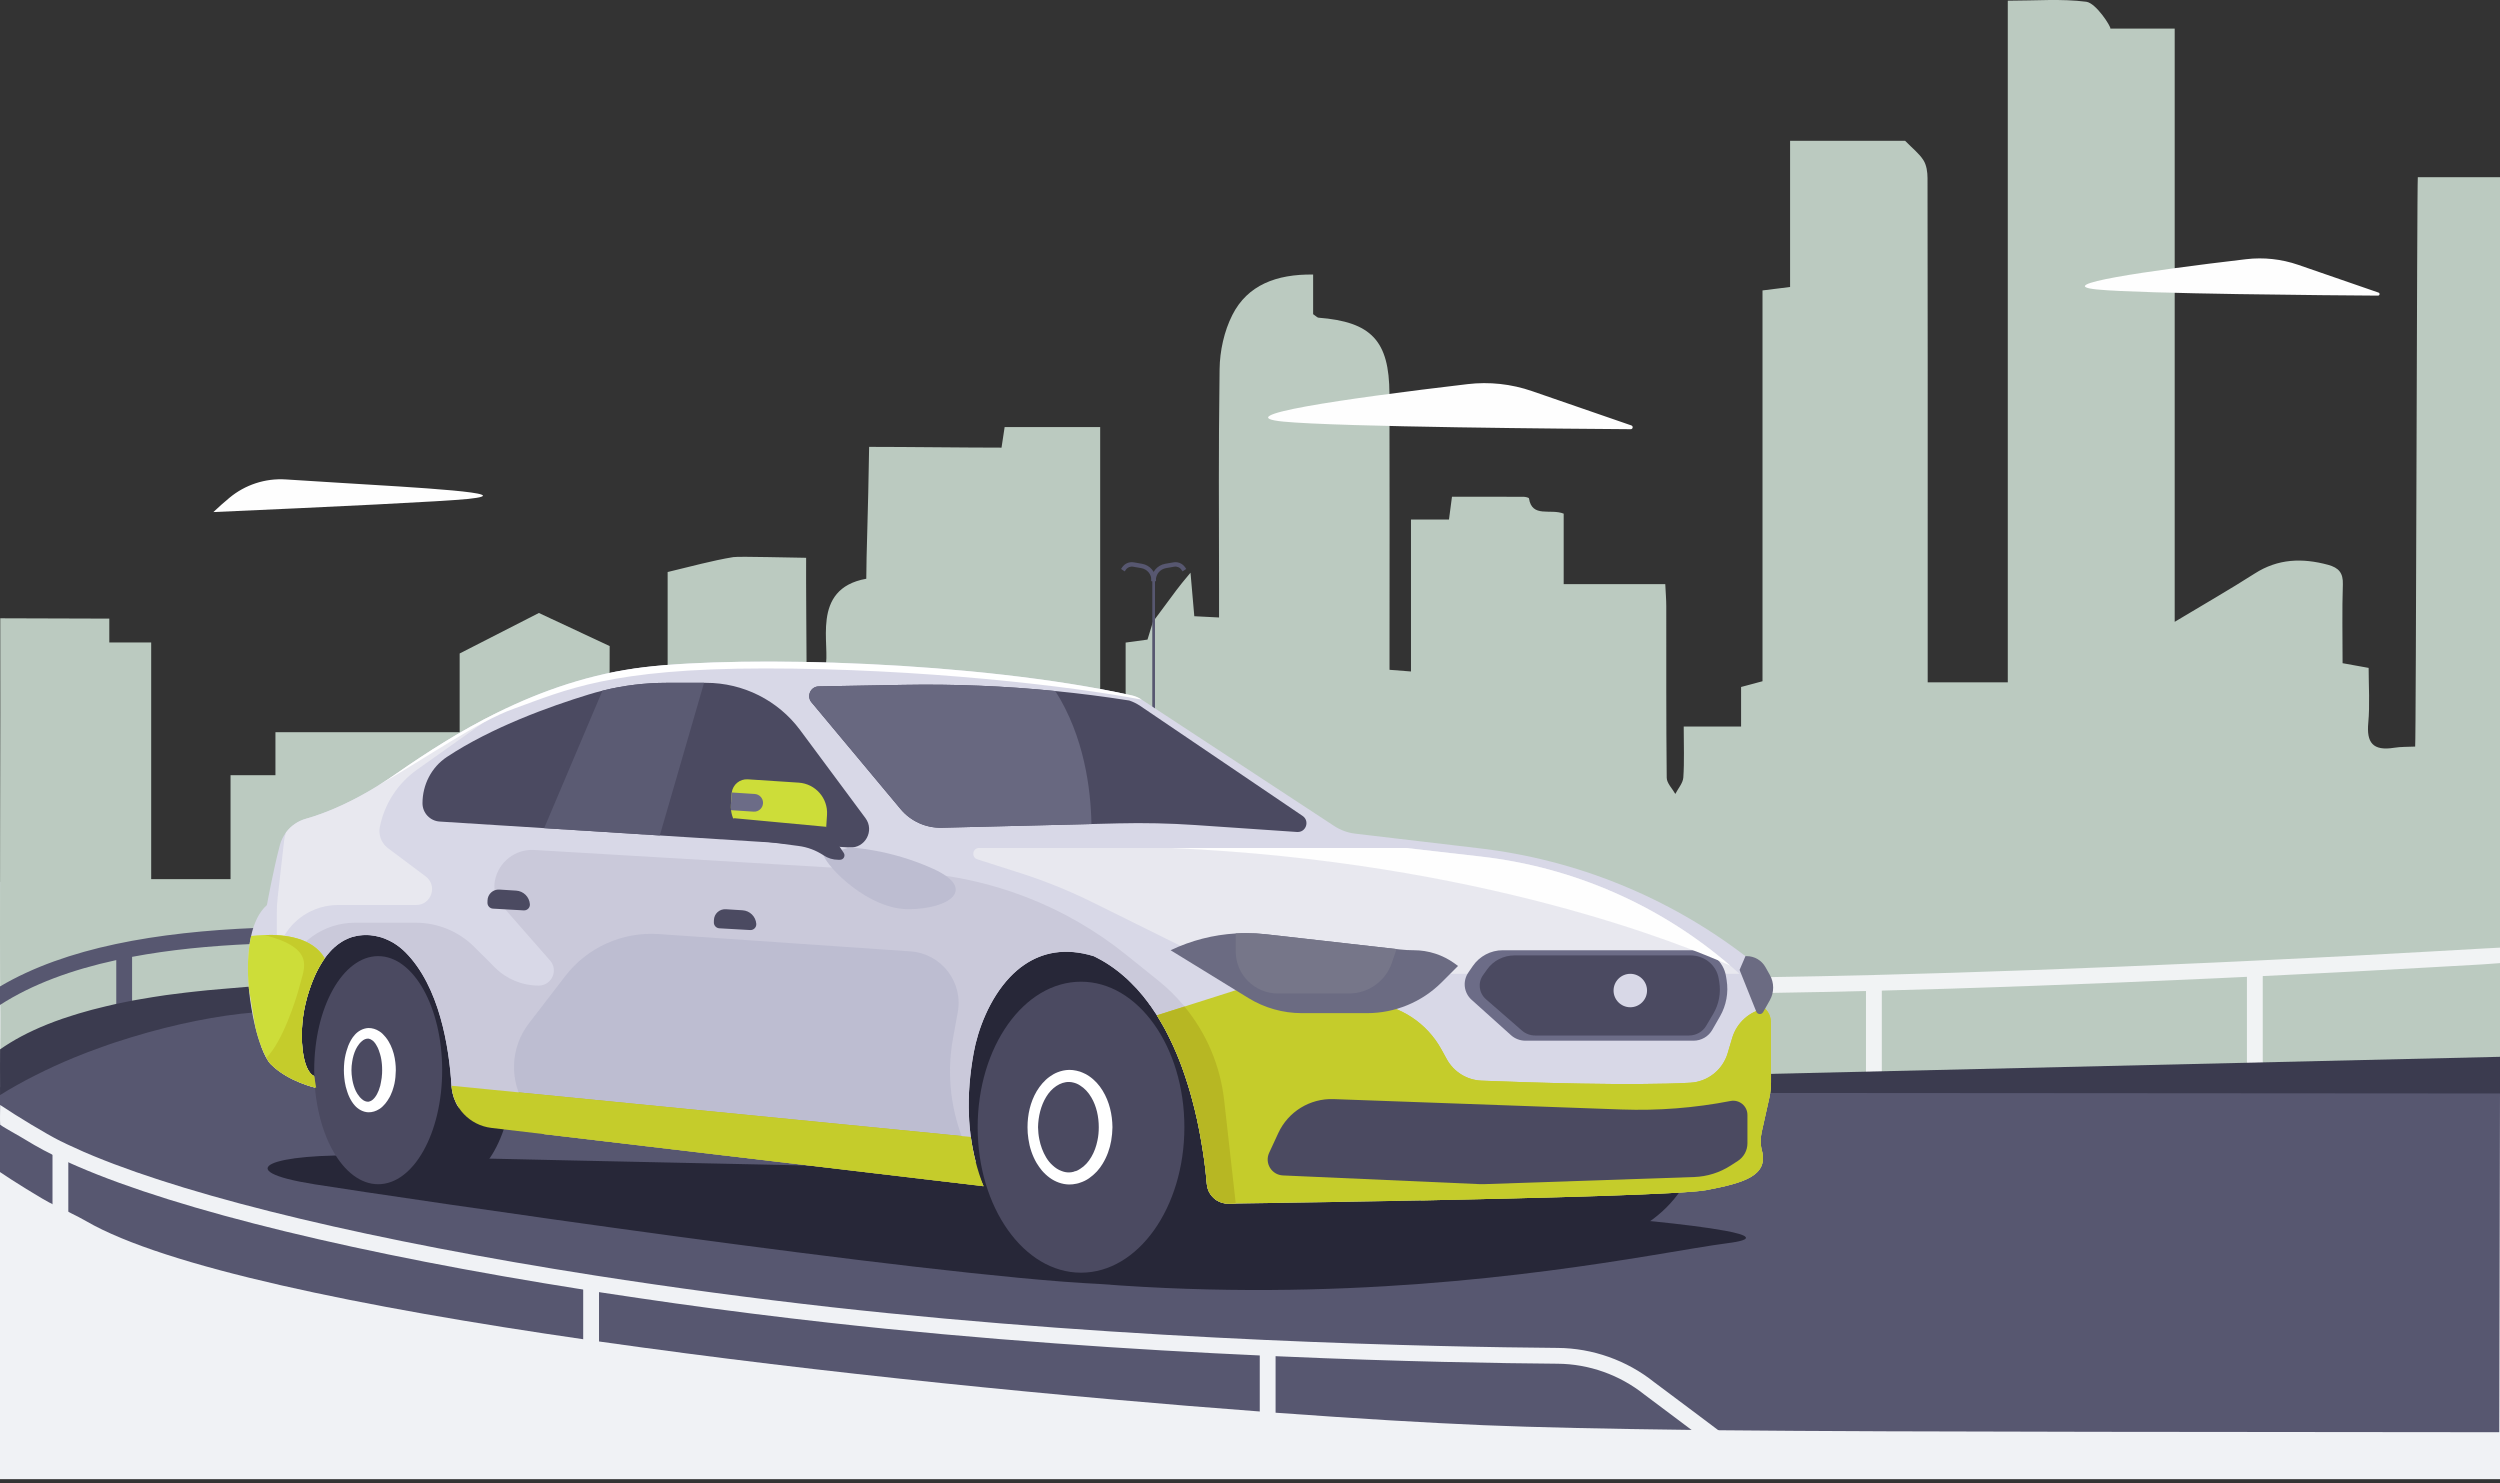 <svg width="300" height="178" viewBox="0 0 300 178" fill="none" xmlns="http://www.w3.org/2000/svg">
<rect x="0" y="0" width="300" height="178" fill="#333333" stroke="none"/>
<g id="Asset">
<rect id="Rectangle" y="105.833" width="300" height="71.667" fill="#F0F2F5"/>
<path id="Fill 3" fill-rule="evenodd" clip-rule="evenodd" d="M64.665 73.558L55.159 78.418V87.866H33.053V93.026H27.664V105.494H18.142V77.094H13.117V74.235L0.033 74.194C0.077 85.867 -0.068 114.255 0.042 120.278C0.073 121.729 0.033 127.072 0.033 127.072L7.649 127.187L11.788 127.25L13.351 127.273L18.983 127.359L20.06 127.375H20.131L21.014 127.383L26.73 126.889H26.738L29.051 126.693L30.503 126.568L30.988 126.527L31.73 126.465L34.933 126.19L35.877 126.113L36.292 126.074L37.76 125.948L38.041 125.924L38.797 125.861L39.102 125.831L44.031 125.407L44.602 125.359L45.04 125.32L50.936 124.818L52.24 124.709L58.146 124.198L58.98 124.129L60.247 123.721L73.069 118.019L73.159 77.527L64.665 73.558Z" fill="#BBCAC0"/>
<path id="Fill 5" fill-rule="evenodd" clip-rule="evenodd" d="M290.138 21.263C290.028 22.235 289.933 88.583 289.819 89.589C288.928 89.634 288.105 89.6 287.311 89.73C284.708 90.153 283.979 89.079 284.192 86.76C284.396 84.543 284.236 82.297 284.236 80.148C282.973 79.92 282.104 79.763 281.11 79.583C281.11 76.336 281.039 73.221 281.143 70.111C281.186 68.777 280.677 68.129 279.355 67.774C276.25 66.939 273.351 67.041 270.573 68.819C267.588 70.729 264.498 72.496 260.964 74.619V3.431H253.242C253.357 3.24 251.536 0.363 250.351 0.211C247.367 -0.173 244.288 0.085 240.934 0.085V81.879H231.323V67.462C231.323 58.728 231.334 30.111 231.303 21.378C231.3 20.652 231.193 19.825 230.812 19.226C230.305 18.42 229.485 17.791 228.614 16.897H214.811V34.438C213.555 34.595 212.61 34.712 211.501 34.852V81.749C210.586 81.994 209.839 82.193 208.93 82.437V87.183H202.046C202.046 89.42 202.13 91.365 201.999 93.299C201.953 93.973 201.374 94.616 201.038 95.273C200.678 94.628 200.014 93.986 200.007 93.336C199.93 86.474 199.964 79.613 199.953 72.751C199.953 71.933 199.881 71.112 199.832 70.094H187.642V61.638C186.056 61.002 183.845 62.177 183.476 59.806C183.462 59.711 183.041 59.615 182.81 59.614C179.94 59.601 177.07 59.605 174.237 59.605C174.096 60.675 173.998 61.417 173.877 62.344H169.318V80.577C168.296 80.497 167.604 80.444 166.743 80.376V77.418C166.743 64.629 166.767 60.038 166.732 47.25C166.714 40.877 164.551 38.619 158.214 38.122C158.08 38.113 157.959 37.961 157.575 37.701V32.945C153.173 32.882 149.704 34.206 147.887 37.787C146.89 39.754 146.379 42.115 146.351 44.305C146.206 56 146.285 59.5 146.286 71.197C146.287 72.105 146.286 73.013 146.286 74.098C145.08 74.036 144.223 73.993 143.316 73.947C143.159 72.141 143.022 70.577 142.86 68.725C141.045 70.9 141.592 70.271 138.357 74.608C138.108 75.419 137.892 76.121 137.699 76.752C136.791 76.876 136.079 76.973 135.076 77.109V83.629H132.021V51.248H120.557C120.432 52.08 120.329 52.759 120.183 53.717C115.628 53.717 109.028 53.625 104.295 53.625C104.175 61.736 103.954 66.524 103.954 69.449C97.138 70.67 99.743 77.618 99.031 80.112C98.646 79.747 96.789 79.876 96.789 79.876C96.789 79.876 96.71 68.714 96.735 66.936C95.548 66.936 88.691 66.739 87.998 66.853C85.432 67.272 82.921 67.979 80.117 68.643V86.549H80.05V131.161H300V21.263H290.138Z" fill="#BBCAC0"/>
<path id="Fill 7" fill-rule="evenodd" clip-rule="evenodd" d="M183.84 46.932C181.359 46.076 178.716 45.788 176.109 46.096C161.196 47.851 146.998 49.921 154.031 50.596C160.77 51.242 189.015 51.461 195.687 51.504C195.95 51.507 196.013 51.137 195.763 51.051L183.84 46.932Z" fill="#FEFEFE"/>
<path id="Fill 12" fill-rule="evenodd" clip-rule="evenodd" d="M42.117 131.316L34.695 121.373L29.592 119.737L10.63 123.216L0 130.502L0.02 132.287L18.295 135.157L33.56 134.15L42.117 131.316Z" fill="#575770"/>
<path id="Fill 14" fill-rule="evenodd" clip-rule="evenodd" d="M195.64 119.267V117.373H198.012C200.647 117.373 203.331 117.363 206.07 117.334L208.908 117.305C209.14 117.295 209.419 117.295 209.687 117.295C210.512 117.277 211.37 117.267 212.226 117.258C216.369 117.192 220.599 117.106 224.849 117.001C236.919 116.698 250.217 116.212 265.504 115.515C266.481 115.472 267.444 115.425 268.398 115.381L270.535 115.279C271.834 115.22 273.113 115.155 274.362 115.089L277.93 114.914C278.324 114.896 278.718 114.878 279.103 114.852L282.487 114.682C285.645 114.511 288.606 114.35 291.348 114.198C293.641 114.074 295.777 113.951 297.731 113.837L300 113.716V115.575L297.841 115.73C295.885 115.842 293.745 115.967 291.451 116.09C288.71 116.241 285.749 116.403 282.588 116.574L279.214 116.746C278.831 116.771 278.423 116.79 278.014 116.807L274.458 116.983C273.207 117.048 271.923 117.115 270.619 117.172L268.489 117.273C267.533 117.32 266.569 117.366 265.591 117.409C250.291 118.106 236.979 118.593 224.896 118.898C220.64 119.002 216.405 119.088 212.253 119.154C211.397 119.163 210.549 119.173 209.709 119.192C209.441 119.192 209.187 119.192 208.942 119.199L206.079 119.23C203.344 119.258 200.655 119.267 198.012 119.267H195.64Z" fill="#F1F3F4"/>
<path id="Fill 16" fill-rule="evenodd" clip-rule="evenodd" d="M223.918 131.31H225.817V117.662H223.918V131.31Z" fill="#F1F3F4"/>
<path id="Fill 18" fill-rule="evenodd" clip-rule="evenodd" d="M269.631 131.154H271.53V116.335H269.631V131.154Z" fill="#F1F3F4"/>
<path id="Fill 19" fill-rule="evenodd" clip-rule="evenodd" d="M300 131.396V126.817L208.271 128.961L209.246 131.311L300 131.396Z" fill="#3B3B4F"/>
<path id="Fill 20" fill-rule="evenodd" clip-rule="evenodd" d="M236.758 147.629L232.862 150.634L169.334 150.782L173.949 147.772L236.758 147.629Z" fill="#F1F3F4"/>
<path id="Fill 21" fill-rule="evenodd" clip-rule="evenodd" d="M296.706 146.776C296.44 148.14 296.156 149.457 295.851 150.718L279.168 150.756H277.868L269.175 150.776L271.243 146.832L277.868 146.813H279.168L296.706 146.776Z" fill="#F1F3F4"/>
<path id="Fill 22" fill-rule="evenodd" clip-rule="evenodd" d="M16.538 133.06C16.311 133.135 16.709 132.813 17.25 132.51C16.87 132.889 16.643 132.993 16.538 133.06ZM190.072 131.155C187.716 131.349 185.356 131.6 182.995 131.894C181.4 132.083 179.806 132.302 178.212 132.529H178.126C177.225 132.662 176.352 132.794 175.45 132.937C168.199 134.026 160.938 135.278 153.736 136.093C153.611 136.112 153.488 136.13 153.365 136.141C152.007 136.292 150.651 136.424 149.303 136.539C148.809 136.586 148.307 136.623 147.813 136.662C146.721 136.746 145.63 136.813 144.539 136.861H144.529C143.846 136.898 143.153 136.928 142.46 136.937C141.929 136.955 141.396 136.975 140.865 136.975C139.982 136.993 139.11 136.993 138.227 136.975C136.728 136.955 135.228 136.928 133.738 136.898C133.188 136.889 132.638 136.88 132.087 136.87C131.385 136.861 130.692 136.841 130 136.822C129.544 136.822 129.088 136.813 128.641 136.794C127.464 136.775 126.288 136.746 125.112 136.709C124.675 136.699 124.237 136.69 123.801 136.671C121.78 136.614 119.768 136.557 117.756 136.482C117.471 136.472 117.177 136.462 116.893 136.452C116.541 136.435 116.18 136.424 115.829 136.415C103.653 135.951 91.581 135.183 79.765 133.884H79.718C79.613 133.864 79.508 133.856 79.404 133.847L75.817 133.449L74.022 133.25L72.248 132.993L65.197 131.96C64.398 131.847 63.612 131.714 62.833 131.572H62.824C62.464 131.505 62.112 131.438 61.77 131.372C61.397 131.3 61.023 131.227 60.65 131.155H0C0 131.155 0.006 139.9 0 140.646C1.129 141.431 5.178 143.989 6.431 144.566C6.515 144.605 6.61 144.652 6.696 144.69C7.018 144.843 7.332 144.992 7.645 145.145C7.967 145.297 8.281 145.448 8.594 145.619C9.183 145.903 9.771 146.216 10.341 146.538C19.775 152.008 43.254 156.851 70.378 160.766C70.692 160.803 71.015 160.851 71.327 160.898C71.641 160.945 71.963 160.993 72.276 161.032C98.651 164.785 128.205 167.667 151.571 169.41C151.885 169.438 152.197 169.468 152.512 169.486C152.833 169.505 153.156 169.533 153.469 169.553C162.941 170.245 171.322 170.738 177.956 171.021C184.324 171.288 192.999 171.468 203.038 171.591H203.048C203.58 171.6 204.102 171.6 204.644 171.609H204.652C205.184 171.62 205.716 171.62 206.257 171.629C228.416 171.859 273.108 171.825 299.909 171.866L300 131.218L211.158 131.155H190.072Z" fill="#575770"/>
<path id="Fill 24" fill-rule="evenodd" clip-rule="evenodd" d="M156.749 99.619C156.74 99.619 156.729 99.628 156.711 99.637C156.711 99.637 156.701 99.637 156.691 99.647C156.626 99.676 156.475 99.732 156.255 99.818C156.246 99.827 156.246 99.827 156.237 99.827C155.419 100.169 153.664 100.861 151.045 101.76C150.551 101.931 150.048 102.112 149.489 102.301H149.46C144.895 103.827 138.308 105.79 130.061 107.608H130.052C128.628 107.932 127.157 108.244 125.629 108.548C123.257 109.031 120.769 109.486 118.179 109.913H118.093C115.748 110.311 113.339 110.68 110.823 111.011C109.846 111.145 108.859 111.268 107.853 111.392C107.14 111.476 106.43 111.562 105.709 111.638C100.774 112.179 95.554 112.595 90.086 112.822H90.03C86.091 112.993 82.067 113.069 77.89 113.021C76.638 112.963 75.376 112.908 74.085 112.831H74.075L73.391 112.804C70.896 112.661 68.335 112.5 65.666 112.338C65.012 112.301 64.358 112.263 63.693 112.216C60.675 112.036 57.618 111.856 54.544 111.703C54.544 111.695 54.544 111.695 54.534 111.703C49.693 111.448 44.816 111.257 40.023 111.23C39.91 111.22 39.795 111.22 39.691 111.22C38.191 111.202 36.701 111.21 35.221 111.23C34.67 111.24 34.119 111.249 33.569 111.268C32.621 111.287 31.68 111.315 30.741 111.353C18.828 111.84 7.927 113.689 0 118.375V120.596C3.888 118.088 8.645 116.365 13.953 115.211V126.984V134.965H15.851V127.012V114.822C20.359 113.969 25.227 113.496 30.304 113.277C32.488 113.173 34.698 113.125 36.938 113.116C37.053 113.107 37.157 113.107 37.271 113.116H37.28C37.593 113.107 37.897 113.107 38.202 113.107C39.188 113.107 40.175 113.116 41.172 113.136H41.181C41.181 113.125 41.181 113.125 41.19 113.136C43.374 113.154 45.584 113.211 47.796 113.297C50.995 113.41 54.203 113.562 57.381 113.742C59.831 113.874 62.269 114.027 64.671 114.168C64.936 114.187 65.192 114.206 65.449 114.216C65.487 114.226 65.515 114.226 65.553 114.226C67.357 114.338 69.112 114.444 70.84 114.548C73.232 114.69 75.556 114.814 77.843 114.917C85.399 115.003 92.581 114.709 99.321 114.15C100.754 114.027 102.149 113.893 103.544 113.75H103.602C105.1 113.609 106.571 113.439 108.015 113.268C114.819 112.453 121.026 111.401 126.626 110.254H126.663C127.262 110.139 127.84 110.017 128.41 109.902H128.419C129.928 109.58 131.371 109.249 132.766 108.926C142.684 106.614 150.001 104.179 154.005 102.717H154.025C154.918 102.386 155.62 102.112 156.18 101.893V103.638L132.861 108.974L128.533 109.969L127.175 110.272H127.1L109.979 114.216C109.979 114.216 109.979 114.206 109.969 114.216L72.832 122.719L70.28 123.296L62.584 125.06L61.709 125.259H61.701L54.354 126.945L54.203 126.973L53.387 127.163L51.696 127.552L47.852 128.434H47.843L46.562 128.728L46.202 128.813L45.85 128.889L43.202 129.504H43.174L42.643 129.619L41.731 129.838L39.804 130.273L38.162 130.651L8.401 137.467L6.909 137.807H6.9L6.654 137.865H6.635L5.628 138.017H5.62L5.335 138.064H5.325L1.786 138.577C1.928 139.202 2.069 139.818 2.222 140.433L6.654 139.77L6.987 139.723L7.604 139.58L8.163 139.448L8.552 139.363L8.723 139.325L9.71 139.098L11.286 138.737L38.409 132.538L42.273 131.648L43.344 131.401L43.581 131.354H43.601L45.803 130.841L45.85 130.832L46.666 130.642L47.586 130.434L48.678 130.187H48.707L52.01 129.42L53.404 129.107L54.354 128.889L54.421 128.869L59.669 127.665L61.889 127.163L62.089 127.116L112.998 115.467L130.944 111.363L134.417 110.566L135.556 110.311L158.077 105.155V99.04L156.749 99.619Z" fill="#575770"/>
<path id="Fill 25" fill-rule="evenodd" clip-rule="evenodd" d="M39.591 120.159C39.286 120.774 38.433 121.203 36.81 121.335C36.212 121.391 35.501 121.402 34.683 121.373C34.59 121.373 34.495 121.362 34.4 121.362C33.973 121.354 33.526 121.354 33.07 121.362H33.062C32.302 121.373 31.506 121.41 30.67 121.477C30.651 121.477 30.623 121.477 30.594 121.486C26.247 121.828 21.018 122.869 15.826 124.453C15.19 124.642 14.563 124.841 13.928 125.051C13.331 125.25 12.743 125.449 12.154 125.667C11.052 126.054 9.962 126.472 8.898 126.908C5.843 128.159 2.495 129.838 0.008 131.41C-0.01 129.498 0.008 125.924 0.008 125.924C0.198 125.783 0.375 125.667 0.584 125.533C0.783 125.401 1.003 125.267 1.211 125.135C2.928 124.083 5.007 123.108 7.503 122.244C7.92 122.102 8.348 121.96 8.784 121.828C9.002 121.761 9.23 121.685 9.459 121.618C10.483 121.306 11.584 121.021 12.743 120.747C13.065 120.671 13.386 120.595 13.72 120.52C13.785 120.5 13.862 120.491 13.928 120.472C13.995 120.463 14.062 120.443 14.127 120.433C14.393 120.377 14.659 120.321 14.945 120.264C15.228 120.206 15.523 120.149 15.826 120.083C16.168 120.027 16.509 119.96 16.851 119.903C17.82 119.733 18.826 119.572 19.87 119.419C20.078 119.391 20.306 119.362 20.524 119.335C21.094 119.258 21.672 119.183 22.261 119.116C22.621 119.069 22.982 119.031 23.352 118.993C24.396 118.869 25.478 118.775 26.598 118.68C27.784 118.586 28.98 118.481 30.176 118.377C31.506 118.254 32.843 118.122 34.191 117.988C34.599 117.95 35.007 117.912 35.415 117.875C36.242 117.79 37.058 117.704 37.883 117.618H37.892C38.187 117.59 38.481 117.552 38.775 117.523C39.554 118.538 39.932 119.467 39.591 120.159Z" fill="#3B3B4F"/>
<path id="Fill 26" fill-rule="evenodd" clip-rule="evenodd" d="M211.669 175.724L210.529 177.24L202.995 171.591H202.984L199.625 169.069L197.336 167.355C194.366 164.983 190.676 163.676 186.917 163.647C180.149 163.591 168.135 163.411 153.414 162.757C152.788 162.737 152.162 162.709 151.516 162.672C136.037 161.97 117.758 160.767 99.488 158.728C93.348 158.045 87.178 157.268 81.039 156.406C78.087 155.988 75.145 155.552 72.221 155.108C71.861 155.051 71.49 154.993 71.131 154.936C70.855 154.899 70.59 154.852 70.324 154.804C43.181 150.528 21.532 145.258 9.317 139.97C9.051 139.856 8.796 139.733 8.54 139.629C8.406 139.562 8.283 139.505 8.151 139.447C7.819 139.297 7.495 139.145 7.182 138.994L6.936 138.879C6.85 138.832 6.765 138.794 6.689 138.756H6.67L6.642 138.747L6.46 138.652C6.071 138.453 5.683 138.263 5.323 138.064H5.312C4.487 137.619 3.719 137.183 3.015 136.747C3.006 136.738 2.988 136.727 2.968 136.718C2.313 136.302 0.571 135.383 0.02 134.965C-0.021 134.357 0.014 133.386 0.02 132.596C1.975 133.913 5.512 136.055 7.23 136.917L7.296 136.946C7.447 137.021 7.609 137.098 7.771 137.173L7.998 137.288C8.121 137.344 8.255 137.41 8.388 137.467C8.928 137.724 9.498 137.98 10.076 138.234C10.466 138.406 10.864 138.576 11.273 138.738C23.667 143.846 44.927 148.917 71.415 153.06C80.764 154.52 90.274 155.79 99.697 156.852C136.264 160.936 172.889 161.638 186.935 161.751C191.112 161.781 195.221 163.24 198.496 165.856L203.032 169.249L206.201 171.629L211.669 175.724Z" fill="#F0F2F5"/>
<path id="Fill 27" fill-rule="evenodd" clip-rule="evenodd" d="M6.3 147.629H8.198V137.861H6.3V147.629Z" fill="#F0F2F5"/>
<path id="Fill 28" fill-rule="evenodd" clip-rule="evenodd" d="M69.984 165.548H71.882V153.866H69.984V165.548Z" fill="#F0F2F5"/>
<path id="Fill 29" fill-rule="evenodd" clip-rule="evenodd" d="M151.172 173.173H153.07V162.539H151.172V173.173Z" fill="#F0F2F5"/>
<path id="Fill 30" fill-rule="evenodd" clip-rule="evenodd" d="M56.197 59.869C53.258 60.175 39.648 60.829 25.605 61.448C26.213 60.869 26.856 60.298 27.531 59.737C29.418 58.168 31.834 57.374 34.285 57.531C36.886 57.698 39.121 57.839 40.71 57.934C49.71 58.486 62.69 59.18 56.197 59.869Z" fill="#FEFEFE"/>
<path id="Fill 31" fill-rule="evenodd" clip-rule="evenodd" d="M138.274 85.834H138.598V69.328H138.274V85.834Z" fill="#575770"/>
<path id="Fill 32" fill-rule="evenodd" clip-rule="evenodd" d="M138.702 69.735H138.171V69.622C138.171 68.907 137.659 68.298 136.954 68.175L135.968 68.004C135.63 67.945 135.288 68.092 135.096 68.377L134.964 68.57L134.525 68.275L134.656 68.081C134.964 67.623 135.513 67.387 136.06 67.482L137.044 67.654C138.005 67.821 138.702 68.649 138.702 69.622V69.735Z" fill="#575770"/>
<path id="Fill 33" fill-rule="evenodd" clip-rule="evenodd" d="M138.703 69.735H138.171V69.622C138.171 68.649 138.869 67.821 139.828 67.654L140.814 67.482C141.358 67.387 141.908 67.623 142.218 68.081L142.348 68.275L141.907 68.57L141.777 68.377C141.586 68.092 141.242 67.945 140.904 68.004L139.92 68.175C139.215 68.297 138.703 68.906 138.703 69.622V69.735Z" fill="#575770"/>
<path id="Fill 34" fill-rule="evenodd" clip-rule="evenodd" d="M275.783 31.779C273.777 31.087 271.641 30.855 269.534 31.104C257.478 32.523 246.002 34.195 251.686 34.741C257.135 35.264 279.965 35.441 285.359 35.476C285.573 35.477 285.624 35.179 285.421 35.11L275.783 31.779Z" fill="#FEFEFE"/>
<path id="Fill 35" fill-rule="evenodd" clip-rule="evenodd" d="M207.332 149.179C205.168 149.455 201.941 150.033 197.766 150.716C184.146 152.943 160.553 156.298 131.853 154.071C111.534 153.123 48.098 143.758 37.705 142.109C27.313 140.45 32.505 138.336 44.197 138.687C55.899 139.037 162.993 141.247 162.993 141.247L193.628 146.118C193.628 146.118 202.568 146.859 207.029 147.691C209.724 148.193 210.796 148.734 207.332 149.179Z" fill="#272738"/>
<path id="Fill 36" fill-rule="evenodd" clip-rule="evenodd" d="M174.965 134.556C174.965 142.634 181.523 149.184 189.612 149.184C197.702 149.184 204.259 142.634 204.259 134.556C204.259 126.477 197.702 119.927 189.612 119.927C181.523 119.927 174.965 126.477 174.965 134.556Z" fill="#272738"/>
<path id="Fill 37" fill-rule="evenodd" clip-rule="evenodd" d="M128.188 135.263C128.188 144.906 133.739 152.723 140.59 152.723C147.44 152.723 152.993 144.906 152.993 135.263C152.993 125.621 147.44 117.804 140.59 117.804C133.739 117.804 128.188 125.621 128.188 135.263Z" fill="#272738"/>
<path id="Fill 38" fill-rule="evenodd" clip-rule="evenodd" d="M129.605 152.723H140.473V117.804H129.605V152.723Z" fill="#272738"/>
<path id="Fill 39" fill-rule="evenodd" clip-rule="evenodd" d="M46.209 128.42C46.209 135.979 49.648 142.107 53.888 142.107C58.129 142.107 61.566 135.979 61.566 128.42C61.566 120.863 58.129 114.735 53.888 114.735C49.648 114.735 46.209 120.863 46.209 128.42Z" fill="#272738"/>
<path id="Fill 40" fill-rule="evenodd" clip-rule="evenodd" d="M45.5 142.107H54.005V114.736H45.5V142.107Z" fill="#272738"/>
<path id="Fill 41" fill-rule="evenodd" clip-rule="evenodd" d="M148.741 142.106L118.029 142.342L70.543 131.96H58.258C58.258 131.96 36.051 134.083 34.161 125.118C32.271 116.151 43.611 106.949 43.611 106.949L149.687 111.197L148.741 142.106Z" fill="#272738"/>
<path id="Fill 42" fill-rule="evenodd" clip-rule="evenodd" d="M212.524 122.69V129.855C212.524 130.473 212.457 131.089 212.324 131.694L211.404 135.828C211.242 136.557 211.233 137.315 211.423 138.045C212.239 141.088 209.277 141.951 204.731 142.814C200.508 143.618 160.239 144.254 148.291 144.425C148.129 144.433 147.977 144.433 147.834 144.433H147.418C146.905 144.444 146.42 144.301 146.012 144.046C145.88 143.97 145.757 143.875 145.643 143.761C145.528 143.657 145.424 143.543 145.329 143.419C145.274 143.354 145.234 143.287 145.196 143.22C145.112 143.088 145.035 142.946 144.979 142.794C144.893 142.576 144.836 142.329 144.818 142.084C144.798 141.893 144.779 141.694 144.76 141.486C144.732 141.108 144.685 140.7 144.637 140.263C144.59 139.932 144.551 139.571 144.503 139.211C144.475 139.003 144.446 138.784 144.408 138.568C144.38 138.406 144.362 138.245 144.333 138.075C144.238 137.401 144.114 136.7 143.972 135.96C143.877 135.42 143.764 134.861 143.631 134.282C143.612 134.207 143.592 134.14 143.583 134.075C143.441 133.429 143.279 132.775 143.099 132.103C143.014 131.77 142.929 131.439 142.824 131.098C142.625 130.415 142.416 129.742 142.189 129.069C142.094 128.765 141.99 128.471 141.875 128.169C141.467 127.051 141.012 125.941 140.489 124.869C140.394 124.653 140.291 124.443 140.176 124.235C139.958 123.78 139.721 123.345 139.464 122.908C139.274 122.567 139.075 122.235 138.867 121.903C138.829 121.836 138.781 121.771 138.743 121.704C138.562 121.429 138.383 121.154 138.193 120.889C138.126 120.774 138.05 120.67 137.955 120.567C137.841 120.387 137.708 120.206 137.566 120.035C137.443 119.866 137.31 119.695 137.177 119.534C136.703 118.946 136.199 118.396 135.658 117.875C135.403 117.618 135.146 117.373 134.871 117.145C134.605 116.909 134.339 116.69 134.054 116.471C134.045 116.471 134.037 116.463 134.037 116.463C133.751 116.234 133.456 116.027 133.154 115.828C132.556 115.419 131.919 115.059 131.256 114.738C127.81 113.676 125.067 114.301 122.922 115.771C122.608 115.979 122.306 116.217 122.021 116.463C121.727 116.71 121.451 116.974 121.194 117.25C118.708 119.866 117.332 123.619 116.848 126.301C116.393 128.795 116.155 131.345 116.278 133.922C116.289 134.291 116.306 134.671 116.345 135.05C116.364 135.297 116.383 135.543 116.421 135.79C116.44 135.997 116.459 136.216 116.498 136.434C116.526 136.68 116.563 136.927 116.61 137.173C116.63 137.353 116.668 137.534 116.705 137.723C116.763 138.045 116.829 138.369 116.904 138.689C116.952 138.927 117.019 139.173 117.077 139.41L55.016 132.861C54.789 132.51 54.608 132.121 54.465 131.714C54.41 131.562 54.37 131.411 54.333 131.258C54.295 131.098 54.258 130.946 54.238 130.785C54.211 130.633 54.191 130.481 54.181 130.32V130.291C53.887 125.609 52.739 118.387 48.658 114.282C48.231 113.856 47.756 113.477 47.244 113.164C46.901 112.956 46.541 112.785 46.162 112.632C45.981 112.557 45.791 112.5 45.602 112.444C45.213 112.34 44.814 112.263 44.416 112.225C44.226 112.206 44.045 112.206 43.865 112.206C43.656 112.206 43.447 112.217 43.248 112.245C43.077 112.263 42.916 112.282 42.754 112.321C42.745 112.321 42.734 112.321 42.726 112.329C42.641 112.34 42.564 112.358 42.489 112.386C42.328 112.416 42.166 112.463 42.013 112.528C41.862 112.585 41.71 112.643 41.568 112.718C41.36 112.804 41.16 112.917 40.971 113.041C40.828 113.125 40.685 113.231 40.543 113.335C40.391 113.447 40.239 113.581 40.088 113.713V113.724C39.936 113.845 39.794 113.988 39.66 114.139C39.358 114.463 39.072 114.822 38.807 115.22C38.73 115.344 38.645 115.467 38.57 115.6C38.209 116.187 37.886 116.832 37.601 117.514C37.506 117.733 37.421 117.95 37.335 118.177C37.26 118.405 37.173 118.633 37.098 118.869C36.434 120.898 36.12 123.021 36.244 125.154C36.377 127.44 36.908 128.424 37.298 128.841C37.488 129.051 37.649 129.117 37.696 129.126L37.705 129.135L37.944 130.548C37.944 130.548 34.63 129.838 32.505 127.714C32.115 127.325 31.717 126.567 31.338 125.552C31.081 124.861 30.834 124.074 30.625 123.192C30.284 121.808 30.008 120.234 29.866 118.633C29.667 116.444 29.705 114.206 30.131 112.321C30.473 110.766 31.081 109.447 32.031 108.605C32.031 108.605 32.799 104.358 33.587 101.411C33.729 100.86 33.985 100.348 34.317 99.903C34.896 99.117 35.731 98.529 36.7 98.254C37.24 98.103 37.877 97.903 38.607 97.638C38.626 97.628 38.645 97.619 38.665 97.609C40.42 96.964 42.679 95.941 45.326 94.301C45.346 94.292 45.364 94.281 45.383 94.264C46.105 93.827 46.855 93.334 47.623 92.794C51.21 90.301 55.235 87.713 59.714 85.496C64.992 82.899 70.885 80.822 77.395 80.055C89.306 78.652 117.152 79.335 135.811 83.447C136.239 83.542 136.645 83.713 137.007 83.96L160.126 99.135C160.875 99.619 161.72 99.93 162.603 100.036L177.54 101.798C189.157 103.164 200.176 107.638 209.459 114.738L209.933 118.984L211.793 121.012L211.935 121.174C212.315 121.591 212.524 122.13 212.524 122.69Z" fill="#D8D8E7"/>
<path id="Fill 43" fill-rule="evenodd" clip-rule="evenodd" d="M33.216 109.554V112.034C33.216 112.334 33.458 112.515 33.703 112.515C33.858 112.515 34.016 112.443 34.112 112.279C35.46 110 37.915 108.602 40.566 108.602H49.94C51.771 108.602 52.548 106.272 51.084 105.173L46.562 101.784C45.905 101.294 45.532 100.529 45.532 99.732C45.532 99.564 45.55 99.397 45.582 99.229C46.137 96.459 47.729 94.005 50.035 92.367L59.719 85.497C55.239 87.708 51.209 90.299 47.627 92.793C42.761 96.181 38.907 97.637 36.697 98.255C35.729 98.527 34.896 99.113 34.315 99.899C34.207 100.225 34.131 100.564 34.091 100.914L33.325 107.652C33.251 108.285 33.216 108.919 33.216 109.554Z" fill="#E8E8EF"/>
<path id="Fill 44" fill-rule="evenodd" clip-rule="evenodd" d="M208.747 116.858H168.819L142.712 114.023L131.151 108.298C128.39 106.932 125.533 105.767 122.6 104.82L117.276 103.114C116.527 102.867 116.697 101.758 117.494 101.758H168.744L177.741 102.791C188.807 104.061 199.218 108.621 207.627 115.872C208.006 116.194 208.378 116.526 208.747 116.858Z" fill="#E8E8EF"/>
<path id="Fill 45" fill-rule="evenodd" clip-rule="evenodd" d="M148.29 144.424C148.129 144.434 147.977 144.434 147.834 144.434C147.693 144.434 147.551 144.434 147.418 144.444C146.905 144.453 146.42 144.302 146.014 144.046C145.88 143.969 145.757 143.874 145.643 143.762C145.529 143.657 145.425 143.543 145.33 143.42C145.274 143.353 145.235 143.286 145.196 143.221C145.112 143.087 145.036 142.945 144.979 142.793C144.894 142.577 144.836 142.33 144.818 142.084C144.798 141.894 144.779 141.695 144.76 141.485C144.732 141.107 144.685 140.699 144.637 140.263C144.59 139.931 144.553 139.571 144.505 139.211C144.466 139.003 144.438 138.785 144.408 138.567C144.38 138.406 144.362 138.245 144.333 138.074C144.229 137.401 144.106 136.69 143.972 135.959C143.869 135.41 143.754 134.85 143.631 134.282C143.612 134.206 143.592 134.141 143.583 134.074C143.441 133.429 143.28 132.775 143.099 132.103C143.014 131.769 142.919 131.429 142.824 131.097C142.625 130.415 142.416 129.742 142.189 129.069C142.083 128.766 141.979 128.463 141.875 128.169C141.468 127.05 141.012 125.941 140.49 124.87C140.395 124.652 140.291 124.444 140.176 124.235C139.959 123.78 139.721 123.344 139.465 122.907C139.275 122.567 139.076 122.235 138.867 121.904C138.829 121.837 138.782 121.77 138.743 121.705C138.562 121.428 138.383 121.154 138.193 120.888C138.126 120.775 138.051 120.671 137.956 120.566C137.841 120.387 137.709 120.206 137.567 120.036C137.443 119.865 137.31 119.695 137.177 119.534C136.703 118.946 136.199 118.395 135.659 117.874C135.403 117.618 135.146 117.372 134.871 117.145C134.605 116.908 134.331 116.689 134.054 116.471C134.046 116.471 134.037 116.462 134.037 116.462C133.752 116.244 133.457 116.026 133.154 115.827C132.556 115.429 131.919 115.07 131.256 114.747C127.81 113.686 125.067 114.311 122.922 115.77C122.61 115.978 122.306 116.216 122.021 116.462C121.736 116.709 121.461 116.975 121.196 117.249C118.709 119.865 117.332 123.618 116.849 126.301C116.393 128.794 116.155 131.344 116.278 133.922C116.289 134.292 116.308 134.671 116.345 135.049C116.365 135.296 116.383 135.542 116.421 135.789C116.44 136.008 116.468 136.216 116.498 136.435C116.526 136.681 116.563 136.928 116.61 137.174C116.639 137.354 116.668 137.542 116.706 137.723C116.762 138.046 116.829 138.368 116.904 138.69C116.952 138.928 117.019 139.174 117.077 139.41L55.016 132.861C54.789 132.509 54.609 132.121 54.466 131.714C54.41 131.562 54.37 131.411 54.333 131.259C54.295 131.097 54.258 130.945 54.238 130.786C54.211 130.634 54.191 130.481 54.181 130.32V130.292C53.887 125.61 52.739 118.387 48.658 114.283C48.231 113.857 47.756 113.476 47.244 113.165C46.901 112.955 46.541 112.776 46.163 112.633C45.981 112.557 45.791 112.499 45.602 112.443C45.213 112.33 44.814 112.263 44.416 112.225C44.226 112.205 44.045 112.205 43.866 112.205C43.656 112.205 43.447 112.216 43.248 112.245C43.078 112.263 42.916 112.283 42.754 112.32C42.745 112.32 42.736 112.32 42.726 112.33C42.642 112.34 42.564 112.358 42.489 112.387C42.328 112.415 42.166 112.462 42.013 112.529C41.863 112.586 41.711 112.642 41.569 112.718C41.36 112.804 41.16 112.917 40.971 113.04C40.828 113.125 40.686 113.23 40.544 113.334C40.392 113.448 40.23 113.58 40.088 113.713V113.723C39.936 113.846 39.794 113.989 39.661 114.14C39.358 114.462 39.073 114.823 38.807 115.221C38.732 115.344 38.645 115.467 38.57 115.6C38.209 116.188 37.886 116.832 37.601 117.515C37.506 117.733 37.421 117.95 37.335 118.178C37.26 118.405 37.173 118.633 37.098 118.87C36.435 120.898 36.12 123.022 36.245 125.154C36.377 127.439 36.908 128.425 37.298 128.841C37.488 129.04 37.649 129.107 37.696 129.126H37.706V129.135L37.944 130.547C37.944 130.547 34.631 129.837 32.505 127.713C32.115 127.324 31.717 126.567 31.338 125.553L34.298 116.689C35.485 113.125 38.825 110.728 42.584 110.728H49.911C52.529 110.728 55.045 111.77 56.906 113.618L59.392 116.101C60.787 117.496 62.675 118.272 64.64 118.272C66.206 118.272 67.041 116.434 66.007 115.258L60.189 108.623C59.629 107.989 59.325 107.172 59.325 106.329C59.325 106.112 59.345 105.884 59.392 105.665C59.829 103.429 61.849 101.855 64.127 101.998L109.502 104.681C118.889 105.239 127.867 108.709 135.184 114.605L139.028 117.695C143.431 121.249 146.261 126.386 146.896 132.007L148.29 144.424Z" fill="#CAC9DA"/>
<path id="Fill 46" fill-rule="evenodd" clip-rule="evenodd" d="M212.52 122.684V129.854C212.52 130.468 212.46 131.093 212.331 131.694L211.41 135.823C211.244 136.554 211.233 137.321 211.421 138.04C212.236 141.083 209.284 141.956 204.737 142.816C202.105 143.312 185.56 143.747 170.539 144.055C161.4 144.231 152.815 144.362 148.293 144.421C148.127 144.421 147.974 144.421 147.832 144.432H147.419C146.91 144.444 146.427 144.302 146.013 144.042C145.883 143.96 145.754 143.867 145.647 143.76C145.529 143.654 145.422 143.547 145.329 143.418C145.28 143.358 145.234 143.288 145.198 143.217C145.116 143.088 145.033 142.946 144.974 142.793C144.891 142.568 144.833 142.333 144.821 142.074C144.796 141.884 144.785 141.696 144.762 141.484C144.738 141.105 144.691 140.706 144.643 140.269C144.585 139.927 144.549 139.574 144.501 139.207C144.479 139.007 144.442 138.783 144.407 138.57C144.395 138.406 144.36 138.24 144.337 138.076C144.243 137.403 144.112 136.695 143.97 135.965C143.876 135.421 143.769 134.856 143.628 134.277C143.628 134.219 143.605 134.148 143.58 134.077C143.439 133.428 143.285 132.78 143.096 132.107C143.014 131.765 142.931 131.435 142.825 131.093C142.635 130.433 142.424 129.749 142.187 129.065C142.094 128.77 141.987 128.475 141.88 128.169C141.466 127.059 141.007 125.951 140.486 124.866C140.391 124.654 140.287 124.442 140.18 124.229C139.955 123.793 139.719 123.345 139.459 122.908C139.27 122.566 139.082 122.236 138.869 121.906C138.858 121.882 138.833 121.859 138.833 121.835L142.141 120.786L148.293 118.828L160.089 119.925H160.101L164.424 120.325C168.037 120.656 171.237 122.766 172.973 125.94L173.61 127.096C174.448 128.628 176.031 129.607 177.778 129.679C183.364 129.902 195.893 130.316 202.848 129.926C204.939 129.808 206.733 128.38 207.323 126.375L207.866 124.549C208.41 122.731 209.922 121.363 211.8 121.01L211.964 121.198C212.331 121.612 212.52 122.142 212.52 122.684Z" fill="#C5CC2B"/>
<path id="Fill 47" fill-rule="evenodd" clip-rule="evenodd" d="M212.519 122.684V129.854C212.519 130.468 212.46 131.093 212.331 131.694L211.409 135.823C211.244 136.554 211.232 137.321 211.421 138.04C212.236 141.083 209.283 141.956 204.736 142.816C202.104 143.312 185.559 143.747 170.539 144.055C175.037 132.993 174.048 125.146 164.423 119.925V120.325C168.037 120.656 171.236 122.766 172.973 125.94L173.609 127.095C174.448 128.628 176.031 129.607 177.778 129.679C183.363 129.902 195.892 130.316 202.848 129.926C204.938 129.808 206.732 128.38 207.323 126.375L207.866 124.549C208.41 122.731 209.921 121.363 211.799 121.01L211.964 121.198C212.331 121.612 212.519 122.142 212.519 122.684Z" fill="#C5CC2B"/>
<path id="Fill 48" fill-rule="evenodd" clip-rule="evenodd" d="M148.291 144.424C148.129 144.424 147.978 144.424 147.835 144.434C147.693 144.434 147.551 144.434 147.419 144.444C146.905 144.453 146.421 144.301 146.014 144.046C145.88 143.961 145.757 143.865 145.643 143.762C145.53 143.657 145.425 143.543 145.33 143.42C145.283 143.353 145.235 143.286 145.197 143.221C145.112 143.087 145.036 142.945 144.98 142.793C144.894 142.567 144.837 142.33 144.818 142.073C144.798 141.885 144.779 141.695 144.761 141.485C144.732 141.107 144.685 140.699 144.637 140.263C144.591 139.922 144.553 139.571 144.505 139.211C144.466 139.003 144.438 138.785 144.409 138.567C144.391 138.405 144.362 138.245 144.334 138.074C144.229 137.401 144.106 136.69 143.973 135.959C143.869 135.41 143.755 134.85 143.631 134.282C143.622 134.216 143.603 134.15 143.583 134.074C143.441 133.429 143.281 132.775 143.099 132.103C143.015 131.769 142.92 131.429 142.825 131.097C142.635 130.434 142.426 129.752 142.189 129.069C142.084 128.766 141.979 128.463 141.875 128.169C141.468 127.06 141.012 125.951 140.49 124.87C140.395 124.652 140.291 124.444 140.176 124.235C139.959 123.789 139.721 123.344 139.466 122.907C139.276 122.566 139.076 122.235 138.868 121.904C138.857 121.884 138.838 121.856 138.829 121.837L142.141 120.785C144.761 123.969 146.431 127.856 146.897 132.007L148.291 144.424Z" fill="#B7B723"/>
<path id="Fill 49" fill-rule="evenodd" clip-rule="evenodd" d="M37.704 129.135L37.94 130.539C37.94 130.539 34.635 129.832 32.508 127.709C32.319 127.52 32.142 127.26 31.965 126.93C31.741 126.553 31.539 126.093 31.339 125.562C31.08 124.866 30.832 124.076 30.631 123.192L29.864 118.627C29.663 116.445 29.71 114.205 30.134 112.318C30.584 112.259 31.115 112.224 31.706 112.2H31.728C34.173 112.117 37.515 112.507 38.967 114.995C38.188 116.081 37.575 117.412 37.101 118.864C36.428 120.891 36.121 123.026 36.24 125.161C36.453 128.818 37.704 129.135 37.704 129.135Z" fill="#CDDD39"/>
<path id="Fill 50" fill-rule="evenodd" clip-rule="evenodd" d="M87.097 109.108L89.102 109.233C89.981 109.288 90.685 109.98 90.754 110.858C90.787 111.277 90.443 111.629 90.021 111.606L86.321 111.396C85.947 111.375 85.656 111.062 85.664 110.689L85.67 110.418C85.686 109.656 86.335 109.06 87.097 109.108Z" fill="#4B4A61"/>
<path id="Fill 51" fill-rule="evenodd" clip-rule="evenodd" d="M59.93 106.748L61.935 106.874C62.813 106.929 63.517 107.621 63.586 108.497C63.619 108.918 63.275 109.269 62.853 109.247L59.153 109.036C58.78 109.016 58.489 108.702 58.496 108.328L58.502 108.059C58.519 107.296 59.168 106.7 59.93 106.748Z" fill="#4B4A61"/>
<path id="Fill 52" fill-rule="evenodd" clip-rule="evenodd" d="M203.444 114.028H180.335C178.896 114.028 177.55 114.736 176.737 115.922L176.199 116.709C175.492 117.741 175.659 119.136 176.59 119.972L181.312 124.216C181.788 124.644 182.406 124.883 183.047 124.883H203.226C204.157 124.883 205.016 124.384 205.477 123.577L206.405 121.956C207.156 120.643 207.435 119.112 207.196 117.617L207.123 117.161C206.835 115.357 205.276 114.028 203.444 114.028Z" fill="#6C6C87"/>
<path id="Fill 53" fill-rule="evenodd" clip-rule="evenodd" d="M202.877 114.649H181.744C180.429 114.649 179.198 115.276 178.455 116.327L177.962 117.022C177.315 117.937 177.468 119.172 178.32 119.912L182.638 123.672C183.073 124.052 183.639 124.261 184.224 124.261H202.679C203.53 124.261 204.316 123.821 204.737 123.107L205.585 121.671C206.273 120.507 206.527 119.151 206.309 117.828L206.242 117.423C205.978 115.824 204.552 114.649 202.877 114.649Z" fill="#4B4A61"/>
<path id="Fill 54" fill-rule="evenodd" clip-rule="evenodd" d="M140.473 114.028L149.809 119.765C151.737 120.951 153.955 121.578 156.219 121.578H164.051C167.409 121.578 170.628 120.248 173.001 117.877L174.965 115.915L174.553 115.615C173.843 115.099 173.058 114.702 172.234 114.436C171.406 114.167 170.54 114.028 169.662 114.028C169.104 114.028 168.543 113.998 167.989 113.934L167.591 113.889L151.89 112.109C151.104 112.02 150.317 111.977 149.53 111.977C149.116 111.977 148.701 111.99 148.29 112.015C145.59 112.174 142.935 112.853 140.473 114.028Z" fill="#6B6B82"/>
<path id="Fill 55" fill-rule="evenodd" clip-rule="evenodd" d="M209.457 114.735L208.748 116.388L210.756 121.402C210.898 121.758 211.389 121.79 211.578 121.456L212.38 120.031C212.912 119.088 212.912 117.935 212.38 116.991L211.852 116.052C211.393 115.239 210.532 114.735 209.598 114.735H209.457Z" fill="#6B6B82"/>
<path id="Fill 56" fill-rule="evenodd" clip-rule="evenodd" d="M207.661 132.119C203.359 132.955 198.977 133.297 194.596 133.139L160.029 131.893C157.199 131.791 154.583 133.396 153.397 135.965L152.298 138.34C151.728 139.574 152.592 140.991 153.952 141.052L177.463 142.092C177.688 142.1 177.912 142.101 178.136 142.096L203.289 141.243C204.852 141.19 206.369 140.714 207.684 139.865L208.542 139.311C209.259 138.846 209.692 138.051 209.692 137.197V133.791C209.692 132.72 208.714 131.914 207.661 132.119Z" fill="#4B4A61"/>
<path id="Fill 59" fill-rule="evenodd" clip-rule="evenodd" d="M117.319 135.263C117.319 144.906 122.872 152.723 129.723 152.723C136.573 152.723 142.126 144.906 142.126 135.263C142.126 125.621 136.573 117.804 129.723 117.804C122.872 117.804 117.319 125.621 117.319 135.263Z" fill="#4B4A61"/>
<path id="Fill 60" fill-rule="evenodd" clip-rule="evenodd" d="M130.961 138.832C130.62 139.42 130.164 139.931 129.633 140.254C129.622 140.272 129.614 140.272 129.604 140.272C129.443 140.386 129.273 140.472 129.091 140.539H129.073H128.996C128.93 140.576 128.883 140.605 128.787 140.623C128.636 140.662 128.465 140.69 128.303 140.69C127.981 140.7 127.668 140.633 127.365 140.51C126.993 140.377 126.633 140.14 126.32 139.847C126.017 139.581 125.76 139.259 125.542 138.899C125.143 138.234 124.869 137.487 124.716 136.709C124.621 136.235 124.575 135.752 124.564 135.268C124.592 133.979 124.896 132.689 125.542 131.628C126.177 130.566 127.231 129.809 128.303 129.837C128.465 129.837 128.636 129.865 128.787 129.904C129.073 129.97 129.348 130.083 129.604 130.254C130.145 130.585 130.62 131.098 130.961 131.694C131.578 132.737 131.853 134.008 131.853 135.268C131.853 135.809 131.806 136.349 131.691 136.87C131.55 137.571 131.313 138.234 130.961 138.832ZM132.318 130.879C131.911 130.207 131.369 129.599 130.687 129.135C130.458 128.974 130.202 128.832 129.936 128.728C129.821 128.68 129.717 128.633 129.604 128.596C129.461 128.548 129.32 128.51 129.167 128.481C128.883 128.415 128.597 128.386 128.303 128.386C127.809 128.396 127.336 128.501 126.889 128.68C126.557 128.812 126.244 128.994 125.969 129.193C125.305 129.666 124.802 130.291 124.402 130.946C123.625 132.272 123.302 133.781 123.302 135.268C123.302 135.733 123.331 136.207 123.407 136.671C123.549 137.675 123.871 138.671 124.402 139.581C124.413 139.59 124.413 139.599 124.422 139.609C124.603 139.903 124.802 140.187 125.028 140.462C125.305 140.785 125.617 141.078 125.969 141.335C126.615 141.808 127.449 142.13 128.303 142.139C128.597 142.139 128.873 142.112 129.158 142.046H129.167C129.32 142.018 129.461 141.98 129.604 141.923C129.994 141.799 130.363 141.619 130.687 141.392C131.028 141.153 131.33 140.889 131.607 140.595C131.635 140.566 131.654 140.539 131.682 140.51C131.919 140.245 132.138 139.951 132.318 139.647C132.841 138.794 133.172 137.856 133.342 136.899C133.437 136.358 133.485 135.809 133.495 135.268C133.477 133.751 133.135 132.216 132.318 130.879Z" fill="white"/>
<path id="Fill 61" fill-rule="evenodd" clip-rule="evenodd" d="M37.705 128.42C37.705 135.979 41.143 142.107 45.383 142.107C49.623 142.107 53.061 135.979 53.061 128.42C53.061 120.863 49.623 114.735 45.383 114.735C41.143 114.735 37.705 120.863 37.705 128.42Z" fill="#4B4A61"/>
<path id="Fill 62" fill-rule="evenodd" clip-rule="evenodd" d="M45.156 125.411C45.279 125.6 45.375 125.809 45.459 126.036C45.478 126.073 45.488 126.112 45.497 126.16V125.382L45.156 125.411ZM45.156 125.411C45.279 125.6 45.375 125.809 45.459 126.036C45.478 126.073 45.488 126.112 45.497 126.16V125.382L45.156 125.411ZM47.443 127.495C47.367 126.785 47.186 126.093 46.873 125.42C46.844 125.373 46.826 125.316 46.788 125.268L46.417 125.306L45.496 125.382L45.155 125.411C45.278 125.6 45.374 125.809 45.459 126.036C45.478 126.073 45.487 126.112 45.496 126.16C45.649 126.566 45.753 127.012 45.801 127.467C45.829 127.656 45.839 127.846 45.848 128.045C45.858 128.168 45.858 128.302 45.858 128.425C45.858 128.558 45.858 128.68 45.848 128.812L46.208 128.728L47.49 128.434H47.499V128.425C47.499 128.112 47.48 127.799 47.443 127.495ZM47.443 127.495C47.367 126.785 47.186 126.093 46.873 125.42C46.844 125.373 46.826 125.316 46.788 125.268L46.417 125.306L45.496 125.382L45.155 125.411C45.278 125.6 45.374 125.809 45.459 126.036C45.478 126.073 45.487 126.112 45.496 126.16C45.649 126.566 45.753 127.012 45.801 127.467C45.829 127.656 45.839 127.846 45.848 128.045C45.858 128.168 45.858 128.302 45.858 128.425C45.858 128.558 45.858 128.68 45.848 128.812L46.208 128.728L47.49 128.434H47.499V128.425C47.499 128.112 47.48 127.799 47.443 127.495ZM47.443 127.495C47.367 126.785 47.186 126.093 46.873 125.42C46.844 125.373 46.826 125.316 46.788 125.268L46.417 125.306L45.496 125.382L45.155 125.411C45.278 125.6 45.374 125.809 45.459 126.036C45.478 126.073 45.487 126.112 45.496 126.16C45.649 126.566 45.753 127.012 45.801 127.467C45.829 127.656 45.839 127.846 45.848 128.045C45.858 128.168 45.858 128.302 45.858 128.425C45.858 128.558 45.858 128.68 45.848 128.812L46.208 128.728L47.49 128.434H47.499V128.425C47.499 128.112 47.48 127.799 47.443 127.495ZM47.443 127.495C47.367 126.785 47.186 126.093 46.873 125.42C46.844 125.373 46.826 125.316 46.788 125.268L46.417 125.306L45.496 125.382L45.155 125.411C45.278 125.6 45.374 125.809 45.459 126.036C45.478 126.073 45.487 126.112 45.496 126.16C45.649 126.566 45.753 127.012 45.801 127.467C45.829 127.656 45.839 127.846 45.848 128.045C45.858 128.168 45.858 128.302 45.858 128.425C45.858 128.558 45.858 128.68 45.848 128.812L46.208 128.728L47.49 128.434H47.499V128.425C47.499 128.112 47.48 127.799 47.443 127.495ZM47.443 127.495C47.367 126.785 47.186 126.093 46.873 125.42C46.844 125.373 46.826 125.316 46.788 125.268L46.417 125.306L45.496 125.382L45.155 125.411C45.278 125.6 45.374 125.809 45.459 126.036C45.478 126.073 45.487 126.112 45.496 126.16C45.649 126.566 45.753 127.012 45.801 127.467C45.829 127.656 45.839 127.846 45.848 128.045C45.858 128.168 45.858 128.302 45.858 128.425C45.858 128.558 45.858 128.68 45.848 128.812L46.208 128.728L47.49 128.434H47.499V128.425C47.499 128.112 47.48 127.799 47.443 127.495ZM47.443 127.495C47.367 126.785 47.186 126.093 46.873 125.42C46.844 125.373 46.826 125.316 46.788 125.268L46.417 125.306L45.496 125.382L45.155 125.411C45.278 125.6 45.374 125.809 45.459 126.036C45.478 126.073 45.487 126.112 45.496 126.16C45.649 126.566 45.753 127.012 45.801 127.467C45.829 127.656 45.839 127.846 45.848 128.045C45.858 128.168 45.858 128.302 45.858 128.425C45.858 128.558 45.858 128.68 45.848 128.812L46.208 128.728L47.49 128.434H47.499V128.425C47.499 128.112 47.48 127.799 47.443 127.495ZM44.919 131.77C44.7 132.036 44.453 132.168 44.198 132.207C43.95 132.216 43.656 132.12 43.39 131.865C43.239 131.742 43.106 131.582 42.991 131.4C42.954 131.363 42.925 131.325 42.896 131.277C42.821 131.164 42.754 131.041 42.697 130.918C42.508 130.518 42.374 130.073 42.29 129.619C42.281 129.562 42.261 129.495 42.261 129.429C42.203 129.097 42.175 128.756 42.175 128.425C42.175 128.083 42.203 127.742 42.261 127.411C42.337 126.89 42.48 126.386 42.697 125.922C42.745 125.818 42.801 125.714 42.868 125.61C43.02 125.363 43.191 125.145 43.39 124.974C43.656 124.718 43.95 124.624 44.198 124.633C44.35 124.653 44.5 124.708 44.634 124.813C44.738 124.87 44.833 124.964 44.919 125.069C45.014 125.174 45.089 125.288 45.156 125.411C45.279 125.6 45.375 125.809 45.459 126.036C45.478 126.073 45.487 126.112 45.497 126.16C45.649 126.566 45.754 127.012 45.802 127.467C45.83 127.657 45.839 127.846 45.849 128.045C45.858 128.168 45.858 128.302 45.858 128.425C45.858 128.558 45.858 128.68 45.849 128.812C45.83 129.164 45.791 129.515 45.716 129.856C45.677 130.15 45.602 130.425 45.497 130.691C45.487 130.737 45.478 130.775 45.459 130.812C45.459 130.823 45.45 130.832 45.45 130.842C45.327 131.144 45.184 131.438 45.003 131.666C44.976 131.704 44.947 131.742 44.919 131.77ZM47.443 127.495C47.367 126.785 47.187 126.093 46.873 125.42C46.844 125.373 46.827 125.316 46.789 125.268C46.712 125.097 46.607 124.927 46.495 124.756C46.428 124.661 46.361 124.566 46.285 124.471C46.171 124.339 46.059 124.207 45.924 124.073C45.802 123.95 45.659 123.837 45.497 123.742C45.128 123.505 44.672 123.353 44.198 123.362C43.523 123.401 42.944 123.761 42.584 124.168C42.203 124.586 41.967 125.059 41.777 125.524C41.759 125.581 41.73 125.647 41.72 125.704C41.512 126.264 41.387 126.832 41.321 127.4C41.283 127.742 41.266 128.083 41.266 128.425C41.266 128.719 41.283 129.022 41.312 129.316C41.331 129.486 41.35 129.657 41.378 129.837C41.435 130.216 41.53 130.605 41.663 130.984C41.692 131.097 41.73 131.201 41.777 131.316C41.825 131.429 41.872 131.534 41.92 131.647C42.091 131.997 42.29 132.349 42.584 132.671C42.944 133.078 43.523 133.448 44.198 133.476C44.672 133.486 45.128 133.335 45.497 133.097C45.659 133.002 45.802 132.89 45.924 132.766C46.143 132.558 46.333 132.33 46.495 132.083C46.542 132.017 46.59 131.941 46.627 131.865C46.722 131.723 46.807 131.571 46.873 131.42C47.026 131.097 47.149 130.765 47.233 130.434C47.272 130.311 47.3 130.178 47.33 130.055C47.443 129.524 47.49 128.974 47.499 128.434V128.425C47.499 128.112 47.481 127.799 47.443 127.495ZM47.443 127.495C47.367 126.785 47.186 126.093 46.873 125.42C46.844 125.373 46.826 125.316 46.788 125.268L46.417 125.306L45.496 125.382L45.155 125.411C45.278 125.6 45.374 125.809 45.459 126.036C45.478 126.073 45.487 126.112 45.496 126.16C45.649 126.566 45.753 127.012 45.801 127.467C45.829 127.656 45.839 127.846 45.848 128.045C45.858 128.168 45.858 128.302 45.858 128.425C45.858 128.558 45.858 128.68 45.848 128.812L46.208 128.728L47.49 128.434H47.499V128.425C47.499 128.112 47.48 127.799 47.443 127.495ZM47.443 127.495C47.367 126.785 47.186 126.093 46.873 125.42C46.844 125.373 46.826 125.316 46.788 125.268L46.417 125.306L45.496 125.382L45.155 125.411C45.278 125.6 45.374 125.809 45.459 126.036C45.478 126.073 45.487 126.112 45.496 126.16C45.649 126.566 45.753 127.012 45.801 127.467C45.829 127.656 45.839 127.846 45.848 128.045C45.858 128.168 45.858 128.302 45.858 128.425C45.858 128.558 45.858 128.68 45.848 128.812L46.208 128.728L47.49 128.434H47.499V128.425C47.499 128.112 47.48 127.799 47.443 127.495ZM47.443 127.495C47.367 126.785 47.186 126.093 46.873 125.42C46.844 125.373 46.826 125.316 46.788 125.268L46.417 125.306L45.496 125.382L45.155 125.411C45.278 125.6 45.374 125.809 45.459 126.036C45.478 126.073 45.487 126.112 45.496 126.16C45.649 126.566 45.753 127.012 45.801 127.467C45.829 127.656 45.839 127.846 45.848 128.045C45.858 128.168 45.858 128.302 45.858 128.425C45.858 128.558 45.858 128.68 45.848 128.812L46.208 128.728L47.49 128.434H47.499V128.425C47.499 128.112 47.48 127.799 47.443 127.495ZM47.443 127.495C47.367 126.785 47.186 126.093 46.873 125.42C46.844 125.373 46.826 125.316 46.788 125.268L46.417 125.306L45.496 125.382L45.155 125.411C45.278 125.6 45.374 125.809 45.459 126.036C45.478 126.073 45.487 126.112 45.496 126.16C45.649 126.566 45.753 127.012 45.801 127.467C45.829 127.656 45.839 127.846 45.848 128.045C45.858 128.168 45.858 128.302 45.858 128.425C45.858 128.558 45.858 128.68 45.848 128.812L46.208 128.728L47.49 128.434H47.499V128.425C47.499 128.112 47.48 127.799 47.443 127.495ZM47.443 127.495C47.367 126.785 47.186 126.093 46.873 125.42C46.844 125.373 46.826 125.316 46.788 125.268L46.417 125.306L45.496 125.382L45.155 125.411C45.278 125.6 45.374 125.809 45.459 126.036C45.478 126.073 45.487 126.112 45.496 126.16C45.649 126.566 45.753 127.012 45.801 127.467C45.829 127.656 45.839 127.846 45.848 128.045C45.858 128.168 45.858 128.302 45.858 128.425C45.858 128.558 45.858 128.68 45.848 128.812L46.208 128.728L47.49 128.434H47.499V128.425C47.499 128.112 47.48 127.799 47.443 127.495ZM47.443 127.495C47.367 126.785 47.186 126.093 46.873 125.42C46.844 125.373 46.826 125.316 46.788 125.268L46.417 125.306L45.496 125.382L45.155 125.411C45.278 125.6 45.374 125.809 45.459 126.036C45.478 126.073 45.487 126.112 45.496 126.16C45.649 126.566 45.753 127.012 45.801 127.467C45.829 127.656 45.839 127.846 45.848 128.045C45.858 128.168 45.858 128.302 45.858 128.425C45.858 128.558 45.858 128.68 45.848 128.812L46.208 128.728L47.49 128.434H47.499V128.425C47.499 128.112 47.48 127.799 47.443 127.495ZM45.156 125.411C45.279 125.6 45.375 125.809 45.459 126.036C45.478 126.073 45.488 126.112 45.497 126.16V125.382L45.156 125.411ZM45.156 125.411C45.279 125.6 45.375 125.809 45.459 126.036C45.478 126.073 45.488 126.112 45.497 126.16V125.382L45.156 125.411Z" fill="white"/>
<path id="Fill 63" fill-rule="evenodd" clip-rule="evenodd" d="M97.376 84.275L108.067 97.086C109.285 98.547 111.107 99.371 113.009 99.327L130.972 98.885L134.198 98.804C137.275 98.729 140.357 98.795 143.43 99.004L155.646 99.838C156.726 99.912 157.203 98.507 156.304 97.906L136.838 84.718C136.428 84.441 135.981 84.218 135.511 84.062C132.566 83.598 129.605 83.218 126.64 82.925C120.587 82.321 114.501 82.075 108.414 82.184L98.251 82.366C97.272 82.386 96.75 83.524 97.376 84.275Z" fill="#4B4A61"/>
<path id="Fill 64" fill-rule="evenodd" clip-rule="evenodd" d="M50.699 96.391C50.699 97.551 51.603 98.512 52.761 98.586L65.301 99.378L79.176 100.256L101.938 101.695C103.817 101.813 104.974 99.684 103.855 98.174L96.018 87.614C93.368 84.043 89.181 81.939 84.731 81.939H79.993C77.395 81.939 74.81 82.255 72.294 82.881C71.749 83.014 71.205 83.166 70.666 83.332C66.001 84.757 59.016 87.27 53.629 90.833C51.774 92.06 50.699 94.169 50.699 96.391Z" fill="#4B4A61"/>
<path id="Fill 65" fill-rule="evenodd" clip-rule="evenodd" d="M87.725 97.222C87.924 98.969 89.351 100.378 91.168 100.498L98.718 100.995C98.89 101.005 99.039 100.874 99.05 100.702L99.242 97.79C99.375 95.784 97.853 94.051 95.845 93.918L89.746 93.519C88.778 93.452 87.94 94.151 87.812 95.097C87.805 95.139 87.801 95.181 87.798 95.223L87.708 96.561C87.695 96.785 87.7 97.006 87.725 97.222Z" fill="#CDDD39"/>
<path id="Fill 66" fill-rule="evenodd" clip-rule="evenodd" d="M98.83 102.641C99.299 104.074 104.184 109.151 109.091 109.105C113.999 109.058 117.271 106.657 111.978 104.255C106.685 101.852 101.937 101.695 101.937 101.695L98.83 102.641Z" fill="#BDBDD1"/>
<path id="Fill 67" fill-rule="evenodd" clip-rule="evenodd" d="M88.183 98.192L99.149 99.217L101.246 102.344C101.484 102.699 101.23 103.174 100.803 103.174H100.592C99.965 103.174 99.352 102.989 98.83 102.641C97.928 102.041 96.899 101.654 95.823 101.515L90.632 100.839C89.676 100.714 88.824 100.18 88.294 99.378L87.889 98.763C87.683 98.528 87.871 98.163 88.183 98.192Z" fill="#4B4A61"/>
<path id="Fill 68" fill-rule="evenodd" clip-rule="evenodd" d="M87.725 97.222L90.433 97.398C91.017 97.436 91.523 96.99 91.561 96.408C91.564 96.383 91.564 96.358 91.564 96.334C91.564 95.783 91.132 95.314 90.572 95.277L87.812 95.097C87.805 95.139 87.801 95.181 87.798 95.223L87.708 96.561C87.695 96.785 87.7 97.007 87.725 97.222Z" fill="#6C6C87"/>
<path id="Fill 69" fill-rule="evenodd" clip-rule="evenodd" d="M148.289 112.015V114.17C148.289 116.959 150.553 119.219 153.345 119.219H161.883C164.198 119.219 166.256 117.751 167.013 115.567L167.591 113.89L151.89 112.11C151.103 112.021 150.317 111.977 149.53 111.977C149.116 111.977 148.701 111.99 148.289 112.015Z" fill="#767689"/>
<path id="Fill 70" fill-rule="evenodd" clip-rule="evenodd" d="M97.376 84.275L108.067 97.086C109.285 98.547 111.107 99.371 113.009 99.327L130.972 98.885C130.902 94.775 130.131 88.403 126.64 82.925C120.587 82.321 114.501 82.075 108.414 82.184L98.251 82.366C97.272 82.386 96.75 83.524 97.376 84.275Z" fill="#686880"/>
<path id="Fill 71" fill-rule="evenodd" clip-rule="evenodd" d="M65.301 99.377L79.176 100.256L84.486 81.939H79.993C77.394 81.939 74.81 82.255 72.294 82.88L65.301 99.377Z" fill="#5B5B73"/>
<path id="Fill 72" fill-rule="evenodd" clip-rule="evenodd" d="M193.628 118.865C193.628 119.973 194.527 120.871 195.636 120.871C196.744 120.871 197.644 119.973 197.644 118.865C197.644 117.758 196.744 116.859 195.636 116.859C194.527 116.859 193.628 117.758 193.628 118.865Z" fill="#D8D8E7"/>
<path id="Fill 73" fill-rule="evenodd" clip-rule="evenodd" d="M118.025 142.345L65.313 136.099H65.304L63.102 132.791C61.082 129.73 61.224 125.721 63.463 122.81L67.82 117.142C70.477 113.682 74.7 111.786 79.057 112.089L109.256 114.166C112.957 114.421 115.606 117.843 114.93 121.484L114.371 124.545C113.554 128.952 114.096 133.502 115.918 137.597L118.025 142.345Z" fill="#BDBDD1"/>
<path id="Fill 74" fill-rule="evenodd" clip-rule="evenodd" d="M118.025 142.345L65.314 136.099H65.304L63.102 132.791C62.743 132.251 62.458 131.673 62.24 131.085L115.407 136.326C115.558 136.754 115.728 137.18 115.918 137.597L118.025 142.345Z" fill="#B7B723"/>
<path id="Fill 75" fill-rule="evenodd" clip-rule="evenodd" d="M118.025 142.345L65.314 136.099H65.304L58.975 135.35C56.364 135.038 54.344 132.914 54.182 130.289L62.239 131.085L115.407 136.327L116.497 136.431C116.763 138.393 117.257 140.374 118.025 142.345Z" fill="#C5CC2B"/>
<path id="Fill 76" fill-rule="evenodd" clip-rule="evenodd" d="M207.627 115.872C202.227 113.455 177.598 103.369 140.47 101.758H168.744L177.74 102.791C188.806 104.061 199.218 108.621 207.627 115.872Z" fill="#FEFEFE"/>
<path id="Fill 77" fill-rule="evenodd" clip-rule="evenodd" d="M137.007 83.957C128.484 82.317 110.414 80.213 91.822 80.213C73.22 80.213 67.876 82.81 61.68 85.037C57.238 86.63 51.24 90.896 45.383 94.26C46.105 93.825 46.855 93.332 47.624 92.791C51.211 90.297 55.236 87.711 59.715 85.493C64.992 82.896 70.885 80.819 77.395 80.051C89.307 78.65 117.152 79.331 135.811 83.445C136.239 83.541 136.646 83.711 137.007 83.957Z" fill="white"/>
<path id="Fill 78" fill-rule="evenodd" clip-rule="evenodd" d="M37.704 129.135L37.94 130.539C37.94 130.539 34.634 129.832 32.507 127.709C32.319 127.52 32.142 127.26 31.965 126.93C33.877 125.055 35.543 119.96 35.957 118.298C36.5 116.151 37.94 113.803 31.728 112.2C34.172 112.117 37.515 112.507 38.967 114.995C38.188 116.081 37.575 117.412 37.101 118.864C36.428 120.891 36.121 123.026 36.239 125.161C36.453 128.818 37.704 129.135 37.704 129.135Z" fill="#C5CC2B"/>
</g>
</svg>
